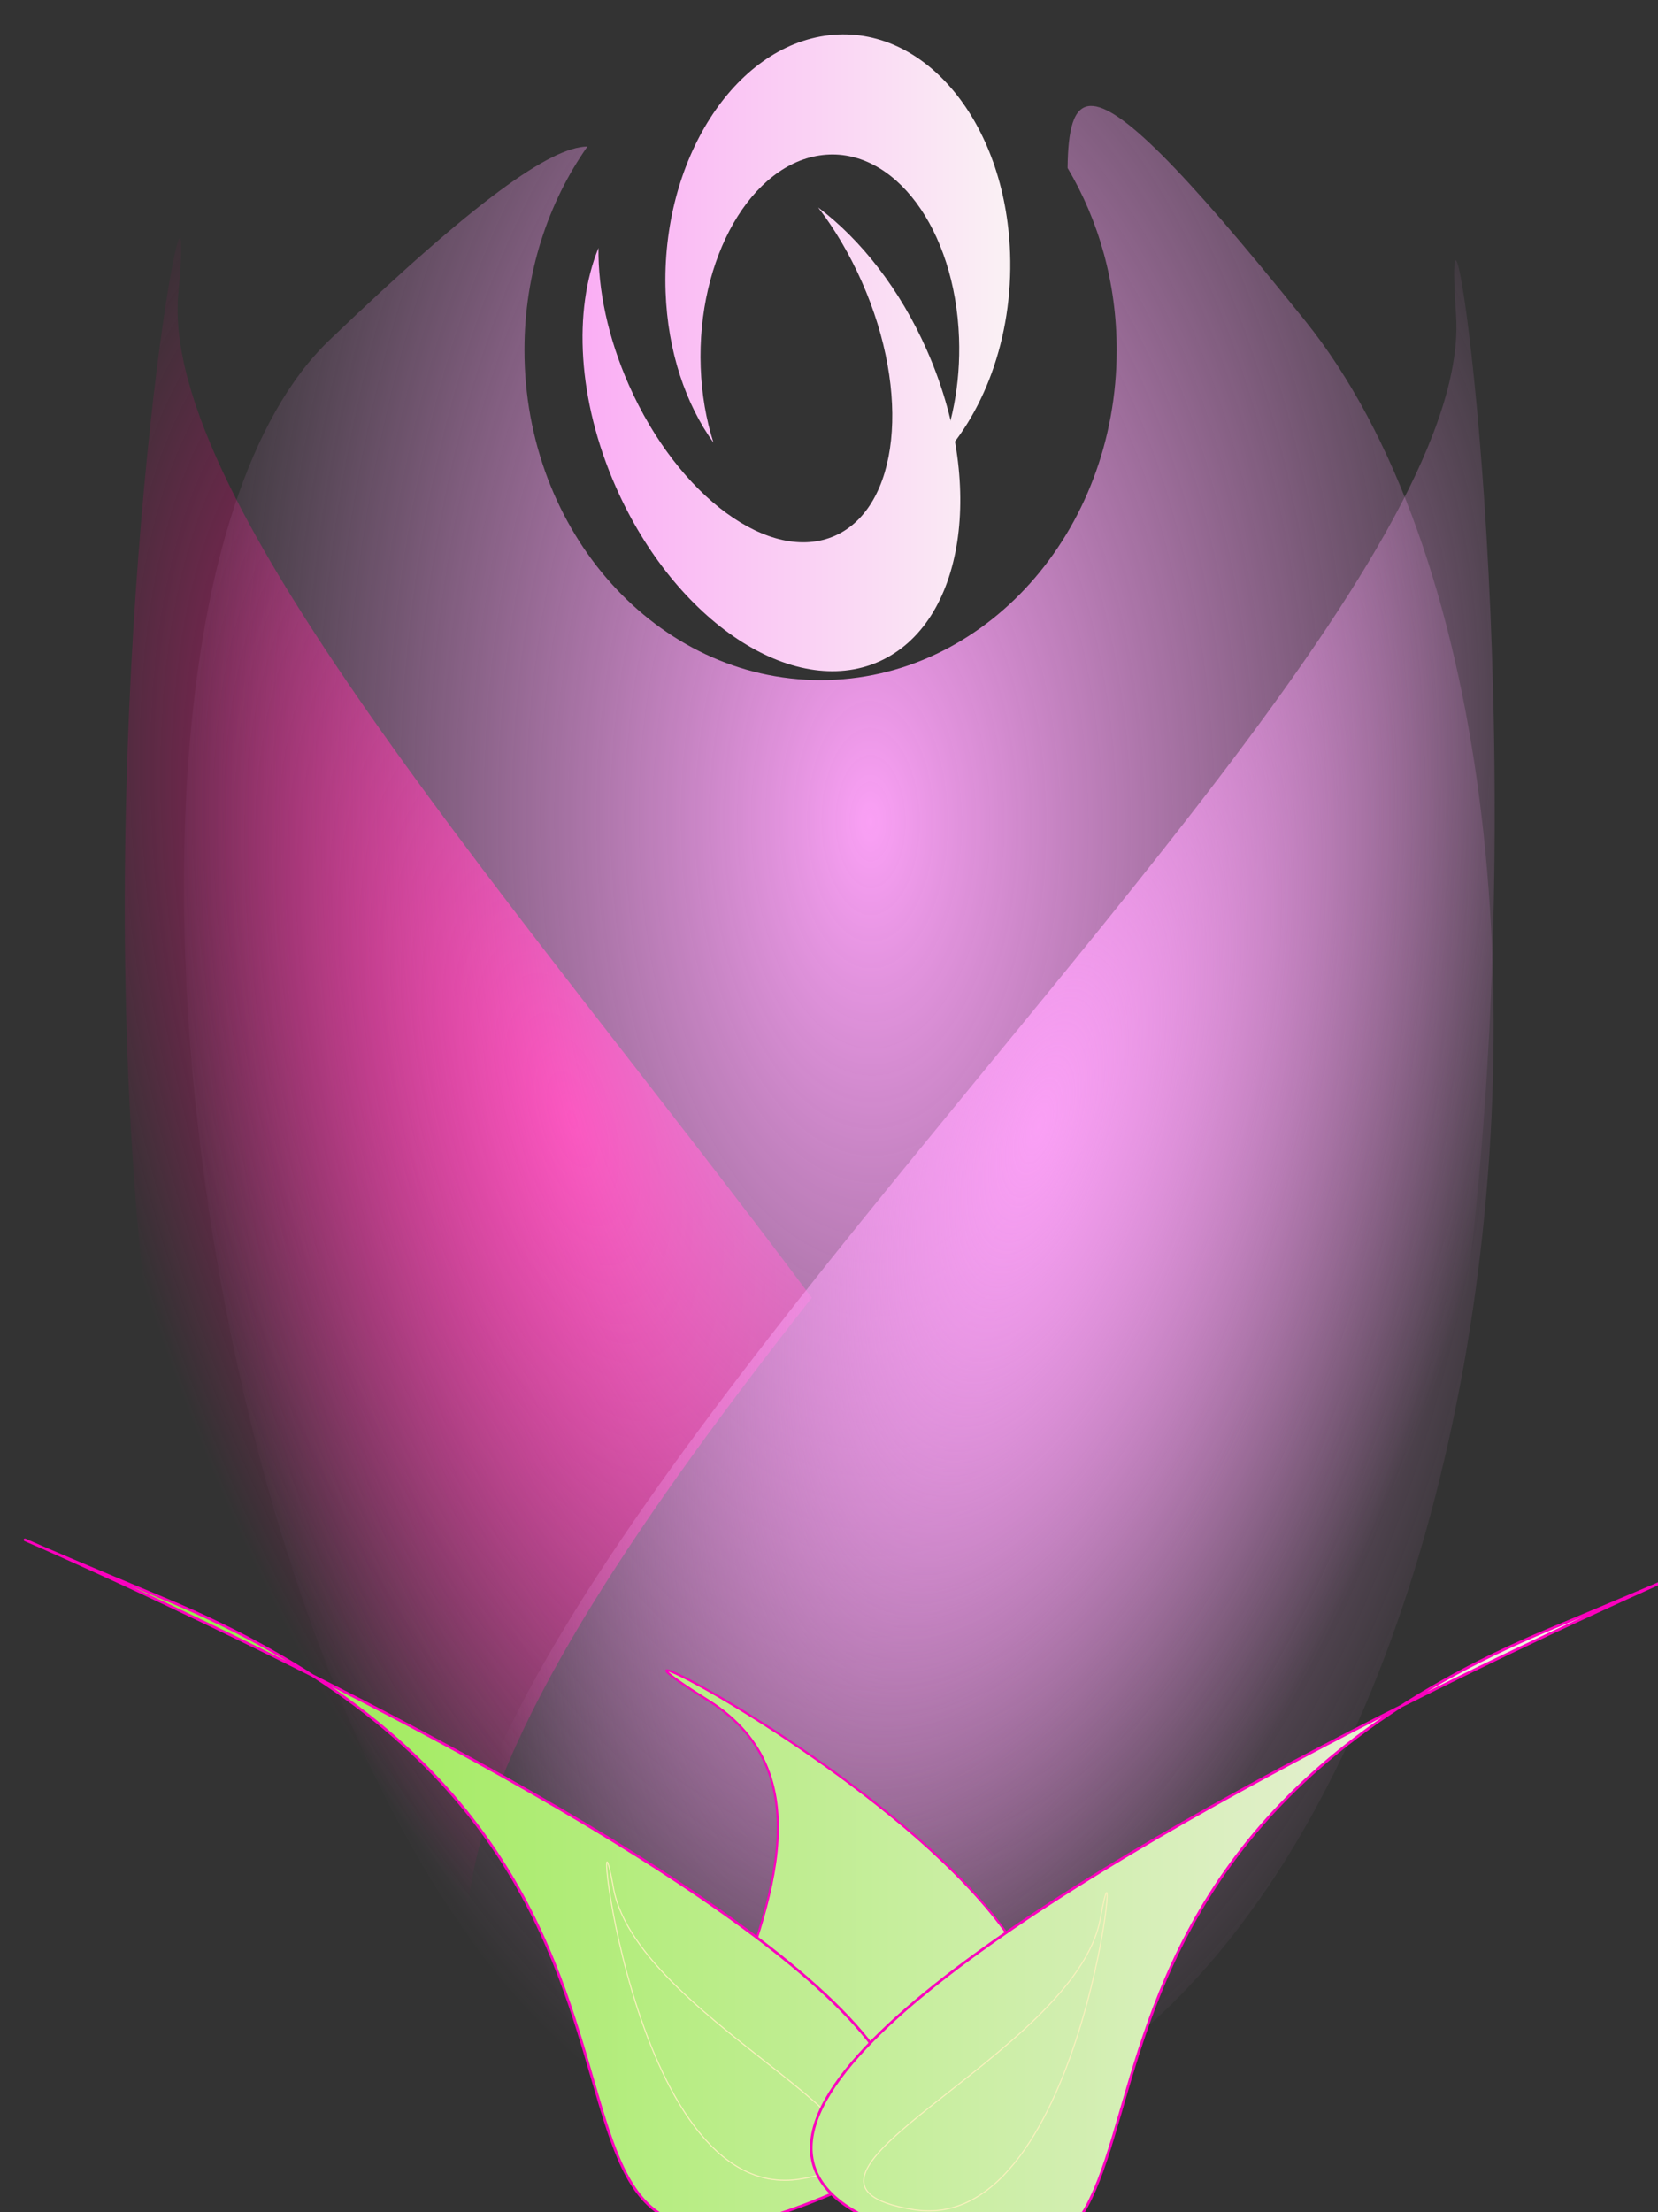 <?xml version="1.0" encoding="UTF-8" standalone="no"?>
<!-- Created with Inkscape (http://www.inkscape.org/) -->

<svg
   xmlns:dc="http://purl.org/dc/elements/1.1/"
   xmlns:cc="http://creativecommons.org/ns#"
   xmlns:rdf="http://www.w3.org/1999/02/22-rdf-syntax-ns#"
   xmlns:svg="http://www.w3.org/2000/svg"
   xmlns="http://www.w3.org/2000/svg"
   xmlns:xlink="http://www.w3.org/1999/xlink"
   version="1.1"
   width="11.953"
   height="15.947"
   id="svg11069">
  <rect width="100%" height="100%" fill="#333333" stroke="none"/>
  <defs
     id="defs11071">
    <radialGradient
       cx="934.313"
       cy="1630.091"
       r="67.554"
       fx="934.313"
       fy="1630.091"
       id="radialGradient10805"
       xlink:href="#linearGradient10682"
       gradientUnits="userSpaceOnUse"
       gradientTransform="matrix(-0.956,0.292,0.654,2.145,708.496,-2400.955)" />
    <linearGradient
       id="linearGradient10682">
      <stop
         id="stop10684"
         style="stop-color:#fb0786;stop-opacity:1"
         offset="0" />
      <stop
         id="stop10686"
         style="stop-color:#fb0786;stop-opacity:0"
         offset="1" />
    </linearGradient>
    <linearGradient
       x1="883.15"
       y1="1071.691"
       x2="932.667"
       y2="1071.691"
       id="linearGradient11460"
       xlink:href="#linearGradient6813-9-8-4"
       gradientUnits="userSpaceOnUse" />
    <linearGradient
       id="linearGradient6813-9-8-4">
      <stop
         id="stop6815-0-7-0"
         style="stop-color:#faaef4;stop-opacity:1"
         offset="0" />
      <stop
         id="stop6817-5-1-2"
         style="stop-color:#faf1f4;stop-opacity:1"
         offset="1" />
    </linearGradient>
    <linearGradient
       x1="883.15"
       y1="1071.691"
       x2="932.667"
       y2="1071.691"
       id="linearGradient10293"
       xlink:href="#linearGradient6813-9-8-4"
       gradientUnits="userSpaceOnUse" />
    <linearGradient
       x1="883.15"
       y1="1071.691"
       x2="932.667"
       y2="1071.691"
       id="linearGradient10295"
       xlink:href="#linearGradient6813-9-8-4"
       gradientUnits="userSpaceOnUse" />
    <radialGradient
       cx="840.024"
       cy="974.662"
       r="88.405"
       fx="840.024"
       fy="974.662"
       id="radialGradient10648"
       xlink:href="#linearGradient8397-6"
       gradientUnits="userSpaceOnUse"
       gradientTransform="matrix(-1.194,0.01,-0.018,-2.27,1945.778,3528.653)" />
    <linearGradient
       id="linearGradient8397-6">
      <stop
         id="stop8399-5"
         style="stop-color:#faa0f5;stop-opacity:1"
         offset="0" />
      <stop
         id="stop8401-27"
         style="stop-color:#faa0f5;stop-opacity:0"
         offset="1" />
    </linearGradient>
    <radialGradient
       cx="934.313"
       cy="1630.091"
       r="67.554"
       fx="934.313"
       fy="1630.091"
       id="radialGradient10765"
       xlink:href="#linearGradient7789-0"
       gradientUnits="userSpaceOnUse"
       gradientTransform="matrix(0.955,0.296,-0.699,2.258,1197.069,-2587.908)" />
    <linearGradient
       id="linearGradient7789-0">
      <stop
         id="stop7791-14"
         style="stop-color:#faa0f5;stop-opacity:1"
         offset="0" />
      <stop
         id="stop7793-3"
         style="stop-color:#faa0f5;stop-opacity:0"
         offset="1" />
    </linearGradient>
    <linearGradient
       x1="766.328"
       y1="1668.758"
       x2="1011.57"
       y2="1668.758"
       id="linearGradient11468"
       xlink:href="#linearGradient6813"
       gradientUnits="userSpaceOnUse" />
    <linearGradient
       id="linearGradient6813">
      <stop
         id="stop6815"
         style="stop-color:#8dea3c;stop-opacity:1"
         offset="0" />
      <stop
         id="stop6817"
         style="stop-color:#faf1f4;stop-opacity:1"
         offset="1" />
    </linearGradient>
    <linearGradient
       x1="766.328"
       y1="1668.758"
       x2="1011.57"
       y2="1668.758"
       id="linearGradient10297"
       xlink:href="#linearGradient6813"
       gradientUnits="userSpaceOnUse" />
    <linearGradient
       id="linearGradient11020">
      <stop
         id="stop11022"
         style="stop-color:#8dea3c;stop-opacity:1"
         offset="0" />
      <stop
         id="stop11024"
         style="stop-color:#faf1f4;stop-opacity:1"
         offset="1" />
    </linearGradient>
    <linearGradient
       x1="766.328"
       y1="1668.758"
       x2="1011.57"
       y2="1668.758"
       id="linearGradient10299"
       xlink:href="#linearGradient6813"
       gradientUnits="userSpaceOnUse" />
    <linearGradient
       id="linearGradient11027">
      <stop
         id="stop11029"
         style="stop-color:#8dea3c;stop-opacity:1"
         offset="0" />
      <stop
         id="stop11031"
         style="stop-color:#faf1f4;stop-opacity:1"
         offset="1" />
    </linearGradient>
    <linearGradient
       x1="766.328"
       y1="1668.758"
       x2="1011.57"
       y2="1668.758"
       id="linearGradient10301"
       xlink:href="#linearGradient6813"
       gradientUnits="userSpaceOnUse" />
    <linearGradient
       id="linearGradient11034">
      <stop
         id="stop11036"
         style="stop-color:#8dea3c;stop-opacity:1"
         offset="0" />
      <stop
         id="stop11038"
         style="stop-color:#faf1f4;stop-opacity:1"
         offset="1" />
    </linearGradient>
    <linearGradient
       x1="766.328"
       y1="1668.758"
       x2="1011.57"
       y2="1668.758"
       id="linearGradient10303"
       xlink:href="#linearGradient6813"
       gradientUnits="userSpaceOnUse" />
    <linearGradient
       id="linearGradient11041">
      <stop
         id="stop11043"
         style="stop-color:#8dea3c;stop-opacity:1"
         offset="0" />
      <stop
         id="stop11045"
         style="stop-color:#faf1f4;stop-opacity:1"
         offset="1" />
    </linearGradient>
    <linearGradient
       x1="766.328"
       y1="1668.758"
       x2="1011.57"
       y2="1668.758"
       id="linearGradient10305"
       xlink:href="#linearGradient6813"
       gradientUnits="userSpaceOnUse" />
    <linearGradient
       id="linearGradient11048">
      <stop
         id="stop11050"
         style="stop-color:#8dea3c;stop-opacity:1"
         offset="0" />
      <stop
         id="stop11052"
         style="stop-color:#faf1f4;stop-opacity:1"
         offset="1" />
    </linearGradient>
    <linearGradient
       x1="766.328"
       y1="1668.758"
       x2="1011.57"
       y2="1668.758"
       id="linearGradient11067"
       xlink:href="#linearGradient6813"
       gradientUnits="userSpaceOnUse" />
  </defs>
  <g
     transform="translate(-325.934,-828.46)"
     id="layer1">
    <g
       transform="matrix(0.049,0,0,0.049,286.873,769.477)"
       id="g10961">
      <path
         d="m 823.625,1238.75 c -3.282,0.994 -43.92,297.16 93.625,285.562 1.134,-0.096 2.255,-0.227 3.344,-0.344 -2.439,-0.071 -4.945,-0.216 -7.5,-0.5 -79.167,-8.795 -45.412,-66.569 3.5,-128.813 -42.234,-56.669 -96.093,-117.058 -93.188,-147.844 0.531,-5.625 0.527,-8.156 0.219,-8.062 z"
         id="path10724"
         style="fill:url(#radialGradient10805);fill-opacity:1;stroke:none" />
      <g
         transform="matrix(1.271,0,0,1.271,-239.615,-106.484)"
         id="g10808"
         style="fill:url(#linearGradient11460);fill-opacity:1">
        <path
           d="m 924.003,1084.562 c 5.509,-5.481 8.998,-14.554 8.64,-24.432 -0.549,-15.164 -9.923,-26.449 -20.933,-25.201 -11.011,1.248 -19.494,14.558 -18.945,29.722 0.25,6.894 2.323,12.971 5.545,17.447 -0.847,-2.639 -1.366,-5.588 -1.479,-8.728 -0.458,-12.637 5.864,-23.632 14.123,-24.568 8.258,-0.936 15.322,8.542 15.779,21.178 0.195,5.375 -0.842,10.447 -2.729,14.582 z"
           id="path10595"
           style="fill:url(#linearGradient10293);fill-opacity:1;fill-rule:nonzero;stroke:none" />
        <path
           d="m 884.996,1059.552 c -2.936,7.223 -2.449,17.592 2.027,27.711 6.871,15.534 20.496,24.569 30.428,20.176 9.932,-4.393 12.413,-20.552 5.543,-36.086 -3.123,-7.062 -7.637,-12.765 -12.57,-16.488 1.909,2.492 3.636,5.396 5.059,8.613 5.726,12.944 4.327,26.101 -3.122,29.396 -7.449,3.295 -18.124,-4.521 -23.85,-17.466 -2.436,-5.507 -3.574,-11.046 -3.515,-15.855 z"
           id="path10595-8"
           style="fill:url(#linearGradient10295);fill-opacity:1;fill-rule:nonzero;stroke:none" />
      </g>
      <path
         d="m 957.639,1219.322 c -2.606,0.062 -3.338,3.582 -3.403,9.125 4.562,7.679 7.224,16.88 7.224,26.781 0,26.825 -19.496,48.563 -43.554,48.563 -24.058,0 -43.58,-21.737 -43.58,-48.563 0,-11.294 3.467,-21.688 9.266,-29.937 -5.426,0.072 -16.501,7.913 -37.979,28.5 -47.528,45.556 -12.635,268.461 73,267.156 99.858,-1.521 124.122,-203.392 70.592,-270 -18.546,-23.078 -27.426,-31.723 -31.566,-31.625 z"
         id="path10568"
         style="fill:url(#radialGradient10648);fill-opacity:1;fill-rule:nonzero;stroke:none" />
      <path
         d="m 1011.387,1250.079 c 4.441,65.6 -251.28,258.237 -101.193,274.911 150.087,16.674 96.753,-340.511 101.193,-274.911 z"
         id="path10570-7"
         style="fill:url(#radialGradient10765);fill-opacity:1;stroke:none" />
      <g
         transform="translate(34.286,-185.714)"
         id="g10890"
         style="fill:url(#linearGradient11067);fill-opacity:1">
        <path
           d="m 867.074,1639.598 c -35.57,-22.313 97.679,46.139 29.607,64.939 -68.072,18.8 5.963,-42.626 -29.607,-64.939 z"
           id="path10570-8"
           style="fill:url(#linearGradient10297);fill-opacity:1;stroke:#fa00bd;stroke-width:0.314px;stroke-linecap:butt;stroke-linejoin:miter;stroke-opacity:1" />
        <path
           d="m 787.073,1624.663 c 92.077,38.306 40.38,113.07 99.463,86.97 59.083,-26.1 -191.539,-125.276 -99.463,-86.97 z"
           id="path10570-8-9"
           style="fill:url(#linearGradient10299);fill-opacity:1;stroke:#fa00bd;stroke-width:0.386px;stroke-linecap:butt;stroke-linejoin:miter;stroke-opacity:1" />
        <path
           d="m 853.124,1667.167 c -3.616,-20.218 1.932,47.027 27.509,42.847 25.577,-4.18 -23.893,-22.629 -27.509,-42.847 z"
           id="path10570-8-9-6"
           style="fill:url(#linearGradient10301);fill-opacity:1;stroke:#faf1bd;stroke-width:0.155px;stroke-linecap:butt;stroke-linejoin:miter;stroke-opacity:1" />
        <path
           d="m 990.824,1629.163 c -92.077,38.306 -40.38,113.07 -99.463,86.97 -59.083,-26.1 191.539,-125.276 99.463,-86.97 z"
           id="path10886"
           style="fill:url(#linearGradient10303);fill-opacity:1;stroke:#fa00bd;stroke-width:0.386px;stroke-linecap:butt;stroke-linejoin:miter;stroke-opacity:1" />
        <path
           d="m 924.774,1671.668 c 3.616,-20.218 -1.932,47.028 -27.509,42.847 -25.577,-4.18 23.893,-22.629 27.509,-42.847 z"
           id="path10888"
           style="fill:url(#linearGradient10305);fill-opacity:1;stroke:#faf1bd;stroke-width:0.155px;stroke-linecap:butt;stroke-linejoin:miter;stroke-opacity:1" />
      </g>
    </g>
  </g>
</svg>
